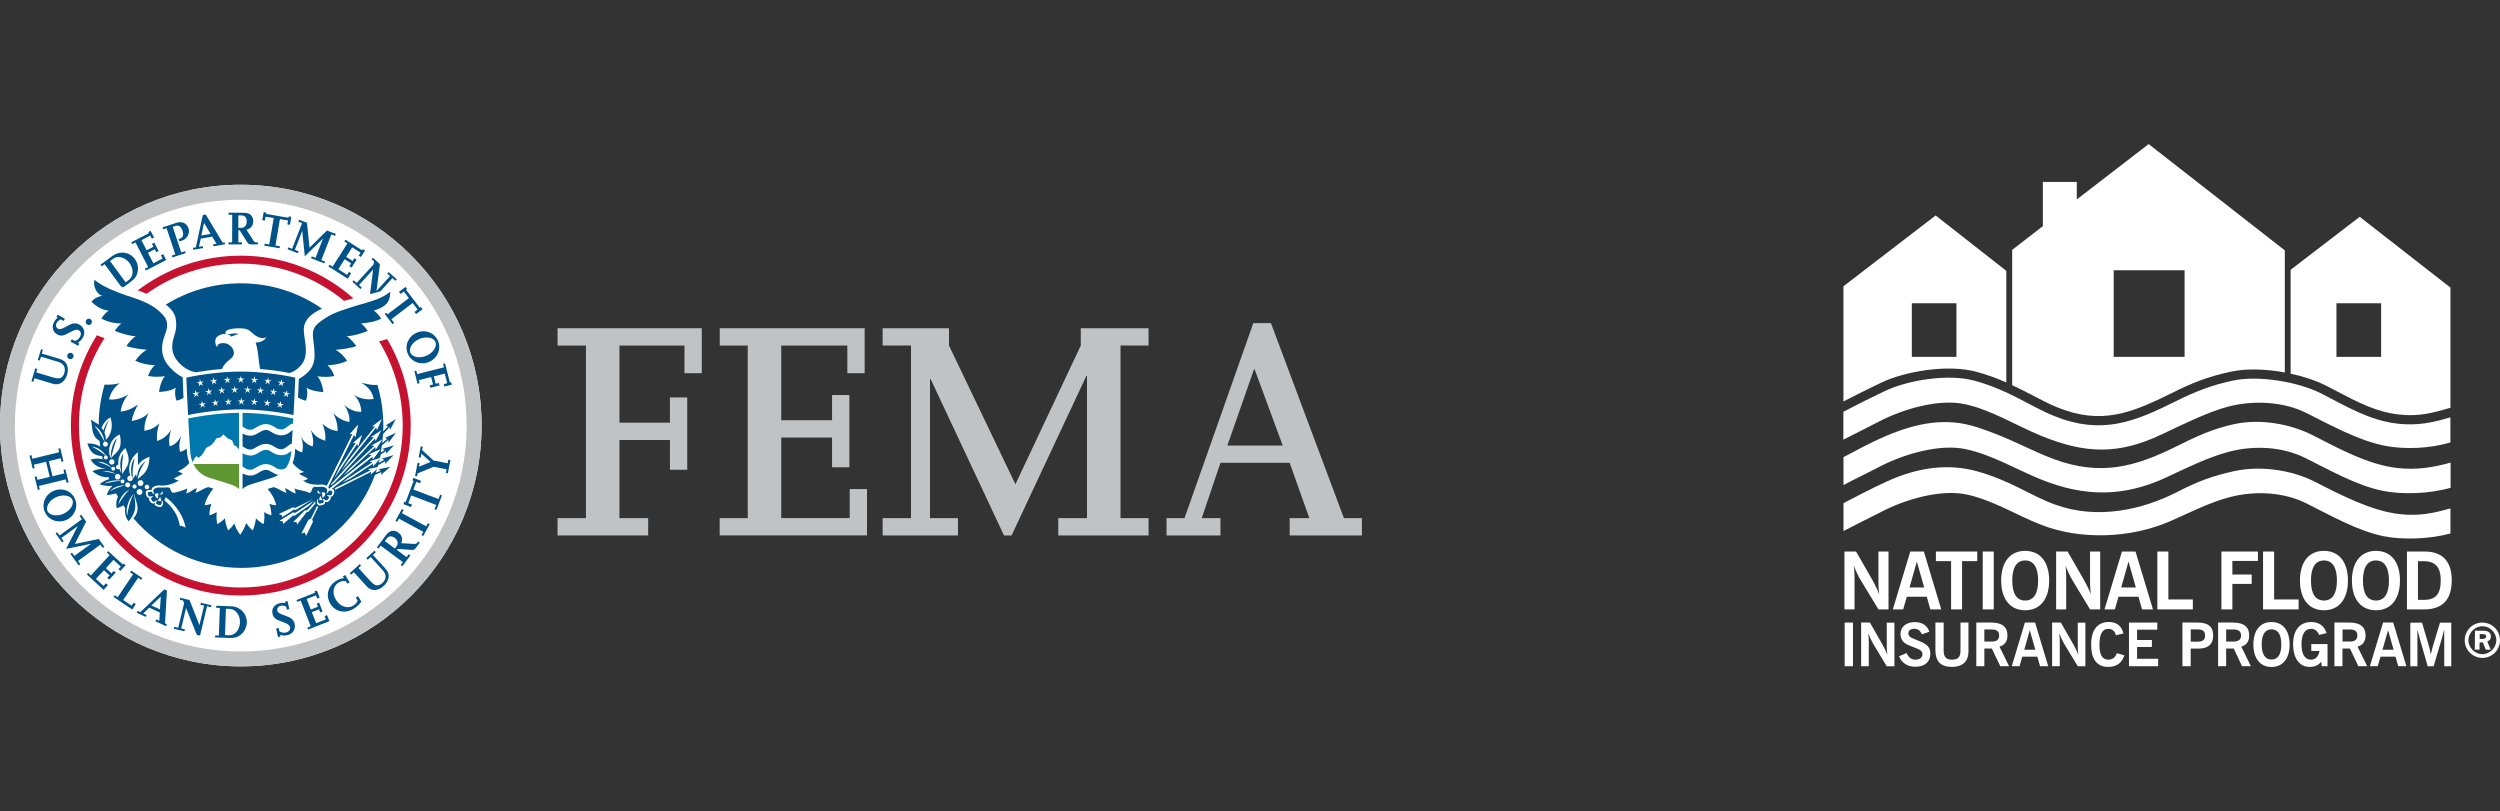<?xml version="1.0" encoding="UTF-8"?><svg id="uuid-be806a03-aa59-4b39-8944-8233531da227" xmlns="http://www.w3.org/2000/svg" viewBox="0 0 3699.202 1200"><rect x="0" y="0" width="3699.202" height="1200" fill="#333333" stroke="none"/><defs><style>.uuid-6c81fa9a-3cee-44c6-a5d5-63a71a1bd562{fill:#c41230;}.uuid-6c81fa9a-3cee-44c6-a5d5-63a71a1bd562,.uuid-f826631d-dcec-4815-a2d4-e7baa345c262,.uuid-a78bc5f2-12a4-4bb9-8dae-15cef4e9e450,.uuid-2cfab6a1-1b35-4b3e-967a-7e39b8b4bcb7,.uuid-91b7bc9d-1cec-4aa9-93b8-a962d3e3f2de,.uuid-2550063d-6a6a-458f-a15b-0ccbe2c1f11e{stroke-width:0px;}.uuid-f826631d-dcec-4815-a2d4-e7baa345c262{fill:#0078ae;}.uuid-a78bc5f2-12a4-4bb9-8dae-15cef4e9e450{fill:#005288;}.uuid-2cfab6a1-1b35-4b3e-967a-7e39b8b4bcb7{fill:#c0c2c4;}.uuid-91b7bc9d-1cec-4aa9-93b8-a962d3e3f2de{fill:#5e9732;}.uuid-2550063d-6a6a-458f-a15b-0ccbe2c1f11e{fill:#fff;}</style></defs><path class="uuid-2550063d-6a6a-458f-a15b-0ccbe2c1f11e" d="M2779.5,901.7h14.9v-85.6h-14.9v46c0,6.3.3,12.1,1.1,17.5-2.8-7.5-6.1-14.3-9.6-20.6l-24.6-42.9h-17.2v85.6h14.9v-47.3c0-6.4-.2-12.1-1-17.4,3.6,9.2,6.9,16.1,9.6,20.5l26.8,44.2Z"/><path class="uuid-2550063d-6a6a-458f-a15b-0ccbe2c1f11e" d="M2846.7,816.1h-20.1l-25.8,85.6h15.3l5.4-18.7h29.5l5.3,18.7h16.1l-25.7-85.6ZM2825.5,869.3l10.8-38.3,10.9,38.3h-21.7Z"/><polygon class="uuid-2550063d-6a6a-458f-a15b-0ccbe2c1f11e" points="2903.2 901.7 2903.2 830.3 2925.7 830.3 2925.7 816.1 2864.5 816.1 2864.5 830.3 2887 830.3 2887 901.7 2903.2 901.7"/><rect class="uuid-2550063d-6a6a-458f-a15b-0ccbe2c1f11e" x="2933.8" y="816.1" width="16.3" height="85.6"/><path class="uuid-2550063d-6a6a-458f-a15b-0ccbe2c1f11e" d="M2996.6,815.1c-22,0-35.5,16.1-35.5,43.9,0,27.9,13.6,44,35.5,44s35.5-16.2,35.5-44-13.5-43.9-35.5-43.9ZM2996.6,888.6c-12.5,0-19.1-10-19.1-29.6,0-19.5,6.6-29.7,19.1-29.7s19.2,10.2,19.2,29.7c0,19.6-6.7,29.6-19.2,29.6Z"/><path class="uuid-2550063d-6a6a-458f-a15b-0ccbe2c1f11e" d="M3107.6,816.1h-15v46c0,6.3.4,12.1,1.2,17.5-2.8-7.5-6.2-14.3-9.7-20.6l-24.7-42.9h-17v85.6h14.9v-47.3c0-6.4-.2-12.1-1.1-17.4,3.7,9.2,7,16.1,9.7,20.5l26.7,44.2h15v-85.6h0Z"/><path class="uuid-2550063d-6a6a-458f-a15b-0ccbe2c1f11e" d="M3114,901.7h15.3l5.4-18.7h29.6l5.2,18.7h16.2l-25.8-85.6h-20.1l-25.8,85.6ZM3160.4,869.3h-21.7l10.8-38.3,10.9,38.3Z"/><polygon class="uuid-2550063d-6a6a-458f-a15b-0ccbe2c1f11e" points="3192.2 816.1 3192.2 901.7 3244.7 901.7 3244.7 887 3208.5 887 3208.5 816.1 3192.2 816.1"/><polygon class="uuid-2550063d-6a6a-458f-a15b-0ccbe2c1f11e" points="3303.2 830 3341 830 3341 816.1 3287 816.1 3287 901.7 3303.2 901.7 3303.2 864 3331.8 864 3331.8 850.1 3303.2 850.1 3303.2 830"/><polygon class="uuid-2550063d-6a6a-458f-a15b-0ccbe2c1f11e" points="3348.6 816.1 3348.6 901.7 3401.2 901.7 3401.2 887 3365 887 3365 816.1 3348.6 816.1"/><path class="uuid-2550063d-6a6a-458f-a15b-0ccbe2c1f11e" d="M3403.2,859c0,27.9,13.6,44,35.5,44s35.5-16.2,35.5-44-13.6-43.9-35.5-43.9c-22,0-35.5,16.1-35.5,43.9ZM3457.9,859c0,19.6-6.8,29.6-19.2,29.6-12.6,0-19.2-10-19.2-29.6,0-19.5,6.6-29.7,19.2-29.7,12.5,0,19.2,10.2,19.2,29.7Z"/><path class="uuid-2550063d-6a6a-458f-a15b-0ccbe2c1f11e" d="M3480.1,859c0,27.9,13.7,44,35.6,44,21.8,0,35.5-16.2,35.5-44s-13.6-43.9-35.5-43.9c-22,0-35.6,16.1-35.6,43.9ZM3534.9,859c0,19.6-6.8,29.6-19.2,29.6-12.6,0-19.3-10-19.3-29.6,0-19.5,6.7-29.7,19.3-29.7,12.4,0,19.2,10.2,19.2,29.7Z"/><path class="uuid-2550063d-6a6a-458f-a15b-0ccbe2c1f11e" d="M3627.8,858.6c0-28-13.7-42.5-40.1-42.5h-26.2v85.6h25.6c27.1,0,40.7-14.5,40.7-43.1ZM3577.8,887.6v-57.2h8.5c17.3,0,25.2,8.8,25.2,28.2,0,20.4-7.3,29-25,29h-8.7Z"/><rect class="uuid-2550063d-6a6a-458f-a15b-0ccbe2c1f11e" x="2729.5" y="921.2" width="12.3" height="64.6"/><path class="uuid-2550063d-6a6a-458f-a15b-0ccbe2c1f11e" d="M2791.8,956c0,4.7.3,9.1.9,13-2.1-5.6-4.6-10.7-7.3-15.4l-18.5-32.4h-13v64.6h11.3v-35.7c0-4.7-.2-9.2-.8-13,2.8,6.9,5.2,12,7.3,15.5l20.1,33.3h11.3v-64.6h-11.3v34.7Z"/><path class="uuid-2550063d-6a6a-458f-a15b-0ccbe2c1f11e" d="M2840.3,948.7c-10.2-4.4-16.5-5.4-16.5-11.4,0-4.2,3.2-6.9,8.5-6.9,5.5,0,8.9,2.5,11.6,8.2l11-3.9c-3.4-9.4-10.8-14.2-21.8-14.2-12.8,0-21,7.4-21,17.6,0,6.1,2.7,11.1,7.5,14.2,4.3,2.7,9.6,4.4,15.4,6.7,6.7,2.5,9.6,4.7,9.6,9,0,4.9-3.9,8.1-10.5,8.1-5.8,0-9.8-3-13.1-9.8l-11,4.8c4.2,10.2,12.5,15.5,24.4,15.5,13.8,0,21.9-7.5,21.9-19.2 0-10-5.3-14.2-16-18.7Z"/><path class="uuid-2550063d-6a6a-458f-a15b-0ccbe2c1f11e" d="M2900.9,962.5c0,9.5-3.2,13.6-12.7,13.6-9,0-12.2-4.4-12.2-13.6v-41.3h-12.2v40.9c0,16.6,7.9,24.7,24.4,24.7,15.8,0,24.5-8.1,24.5-22.8v-42.8h-11.8v41.3Z"/><path class="uuid-2550063d-6a6a-458f-a15b-0ccbe2c1f11e" d="M2970.4,940.5c0-13.1-8-19.3-24.3-19.3h-21.8v64.6h11.9v-26.2h11.1l12.5,26.2h13l-14.2-29c7.5-2.1,11.8-7.8,11.8-16.3ZM2946.7,949.3h-10.5v-17.9h10.5c7.7,0,11.4,2.6,11.4,8.9s-3.6,9-11.4,9Z"/><path class="uuid-2550063d-6a6a-458f-a15b-0ccbe2c1f11e" d="M2996.2,921.2l-19.4,64.6h11.5l4-14.1h22.4l3.9,14.1h12.1l-19.4-64.6h-15.1ZM2995.3,961.4l8.1-28.9,8.3,28.9h-16.4Z"/><path class="uuid-2550063d-6a6a-458f-a15b-0ccbe2c1f11e" d="M3074.4,956c0,4.7.3,9.1.9,13-2.1-5.6-4.6-10.7-7.3-15.4l-18.6-32.4h-12.9v64.6h11.3v-35.7c0-4.7-.2-9.2-.8-13,2.7,6.9,5.2,12,7.3,15.5l20.2,33.3h11.2v-64.6h-11.3v34.7Z"/><path class="uuid-2550063d-6a6a-458f-a15b-0ccbe2c1f11e" d="M3119.8,976.1c-9.2,0-13.3-7.3-13.3-22.2,0-15.5,4.3-23.4,13.1-23.4,5.8,0,9.7,3.3,11.3,9.5l11.1-2.7c-2.4-10.9-10.1-17-21.7-17-16.5,0-26.1,11.9-26.1,33.5,0,21.8,8.7,33,25.4,33,12.2,0,20.6-6.1,23.8-17.2l-11.2-3.1c-1.7,6-6.5,9.6-12.4,9.6Z"/><polygon class="uuid-2550063d-6a6a-458f-a15b-0ccbe2c1f11e" points="3162.2 957.3 3184.1 957.3 3184.1 947 3162.2 947 3162.2 931.7 3192.1 931.7 3192.1 921.2 3150.2 921.2 3150.2 985.8 3193.4 985.8 3193.4 974.8 3162.2 974.8 3162.2 957.3"/><path class="uuid-2550063d-6a6a-458f-a15b-0ccbe2c1f11e" d="M3252.3,921.2h-23v64.6h12.2v-26.1h12c14,0,21.3-6.7,21.3-19.3.1-12.9-7.4-19.2-22.5-19.2ZM3250.7,949.5h-9.1v-18.2h9.1c8.2,0,12.1,2.1,12.1,9.1-0,6.9-3.9,9.1-12.1,9.1Z"/><path class="uuid-2550063d-6a6a-458f-a15b-0ccbe2c1f11e" d="M3328.1,940.5c0-13.1-8-19.3-24.2-19.3h-21.8v64.6h11.9v-26.2h11.2l12.3,26.2h13.1l-14.2-29c7.6-2.1,11.7-7.8,11.7-16.3ZM3304.6,949.3h-10.6v-17.9h10.6c7.6,0,11.4,2.6,11.4,8.9 0,6.3-3.8,9-11.4,9Z"/><path class="uuid-2550063d-6a6a-458f-a15b-0ccbe2c1f11e" d="M3361.1,920.4c-16.6,0-26.8,12.2-26.8,33.3,0,20.9,10.3,33.2,26.8,33.2s26.8-12.2,26.8-33.2c0-21.1-10.3-33.3-26.8-33.3ZM3361.1,975.9c-9.4,0-14.5-7.6-14.5-22.3,0-14.9,5.1-22.4,14.5-22.4s14.5,7.6,14.5,22.4-5.1,22.3-14.5,22.3Z"/><path class="uuid-2550063d-6a6a-458f-a15b-0ccbe2c1f11e" d="M3420,963.2h12.1c-1.1,8.1-6,12.9-12.8,12.9-8.6,0-13.8-7.8-13.8-22.6,0-15.2,5-23,14.1-23,5.6,0,9.5,3,12,9l11-2.7c-3.2-10.6-11.2-16.4-22.7-16.4-16.7,0-26.8,11.8-26.8,32.4,0,21.6,9.4,34,24.6,34,7.5,0,12.9-2.4,17-7.8l.7,6.8h8.6v-32.8h-24v10.2h-0Z"/><path class="uuid-2550063d-6a6a-458f-a15b-0ccbe2c1f11e" d="M3500.3,940.5c0-13.1-8-19.3-24.2-19.3h-21.9v64.6h11.9v-26.2h11.1l12.4,26.2h13.1l-14.3-29c7.7-2.1,11.9-7.8,11.9-16.3ZM3476.8,949.3h-10.6v-17.9h10.6c7.7,0,11.3,2.6,11.3,8.9s-3.6,9-11.3,9Z"/><path class="uuid-2550063d-6a6a-458f-a15b-0ccbe2c1f11e" d="M3526.2,921.2l-19.5,64.6h11.5l4.2-14.1h22.2l4,14.1h12.1l-19.5-64.6h-15ZM3525.3,961.4l8.3-28.9,8.2,28.9h-16.5Z"/><path class="uuid-2550063d-6a6a-458f-a15b-0ccbe2c1f11e" d="M3600.9,952.8c-1.4,4.8-2.9,10.1-4.2,15.9-.7-5.2-1.9-10.7-3.6-16.1l-9.3-31.3h-17.3v64.6h10.5v-54.2c1,4.3,2.3,9,3.8,14.3l11.4,39.9h8.8l11.8-39.9c1.5-5,2.8-9.7,3.9-14.3v54.2h10.4v-64.6h-16.7l-9.5,31.5Z"/><path class="uuid-2550063d-6a6a-458f-a15b-0ccbe2c1f11e" d="M3440.7,570.1l18.1,9.4c29.8,15.6,57.9,30.4,91.3,33.9,27.9,3.1,47.7-1.7,75.8-10.1v-177.7l-134.3-104.8-102.2,78.4v153.7c19.6,4.2,37.6,10.3,51.3,17.2ZM3457.2,448.7h66.1v79.3h-66.1v-79.3Z"/><path class="uuid-2550063d-6a6a-458f-a15b-0ccbe2c1f11e" d="M3006.4,584.4c13,6.9,25.3,13.3,38.1,18.5,64.8,26.2,109,8.6,169.2-21.4,28.3-14.1,51.5-23.8,86.6-31.4,24-5.3,53.2-4,80.5,1v-180.6l-201.5-157.3-106.3,81.9v-25.9h-50.2v65.4l-45.4,35.1v200.3c10.3,4.7,19.9,9.7,29,14.4ZM3127.6,399.9h104.9v128.1h-104.9v-128.1Z"/><path class="uuid-2550063d-6a6a-458f-a15b-0ccbe2c1f11e" d="M2925.1,550.3c16.3,4.4,30.5,9.9,43.6,15.6v-165.1l-104.6-82-136.4,104.8v170.4c17.8-9.2,35.9-18.2,55.2-27.5,36.1-17.2,99.2-28,142.2-16.2ZM2828.9,448.7h66v79.3h-66v-79.3Z"/><path class="uuid-2550063d-6a6a-458f-a15b-0ccbe2c1f11e" d="M3547.3,692.5c-42.7-4.7-87.1-29-124.8-48.3-34-17.3-78.6-25-116.8-16.6-32.3,7.1-55.6,18.1-84.7,32.6-61.8,30.8-112.7,44.7-182,19.1-36.8-13.7-63.9-30.9-113.7-47.2-46.4-15.1-90-6-135.4,13.3-21.7,9.2-41.6,20.3-62.1,31v41.3c19.1-10.1,29.5-14.7,55.3-28.1,34.2-17.6,87-33.3,125.5-25,39,8.3,73.9,29.5,110.3,44.4,65.7,26.8,124.5,26.6,187.4-3,28.3-13.3,61.3-29.5,91.9-37.6,37-9.7,79.1-7.6,113,9.3,34.9,17.3,76.1,40.9,114.7,48.6,28.5,5.8,69.5,4.4,100.2-4.5v-37.3c-26.9,7.5-50.1,11.1-78.8,8Z"/><path class="uuid-2550063d-6a6a-458f-a15b-0ccbe2c1f11e" d="M2910.1,731.7c38.9,8.3,74.1,30.9,110.8,45.1,56.3,21.8,130.4,20.7,191.3-6,28.7-12.6,56.8-27.3,87.5-35.3,36.9-9.6,79-7.6,113,9.3,34.8,17.4,76,40.9,114.6,48.7,28,5.5,68.1,4.3,98.6-4.2v-37.1c-25.7,7.4-46.5,11.6-74.5,8.6-42.8-4.6-88.9-29.1-126.9-48.3-33.9-17.3-80.4-23.8-118.5-15.4-32.4,7.1-54.6,15.4-83.5,30.4-52.2,26.9-119.1,42-181.9,19-36.9-13.4-65.6-35.5-116.2-49.4-38.5-10.5-83-7.5-132.9,15.5-22,10.1-42.6,20.8-63.7,31.9v41.3c20.2-10.7,30.3-15.3,56.9-28.9,34.099-17.8,86.899-33.5,125.399-25.2Z"/><path class="uuid-2550063d-6a6a-458f-a15b-0ccbe2c1f11e" d="M3625.9,617.5c-26.8,7.9-48.2,12.5-77.2,9.5-42.9-4.7-76.3-25.6-114.1-44.8-33.9-17.3-93.2-27.3-131.4-18.9-32.3,7.1-54.2,15.9-83.5,30.3-61.6,30.8-109.9,50.4-180.3,21.9-36.4-14.7-67.2-38.5-117.8-52.2-38.5-10.5-97.7-1.3-133,15.5-20.9,10-40.9,19.9-61,30.5v41.3c18.5-9.7,28.8-14.4,54.2-27.6,34.3-17.7,87.1-33.3,125.5-25,38.9,8.3,76.9,32.2,113.3,47,65.7,26.9,114.8,27.7,177.5-2,28.4-13.3,68-33.2,98.7-41.3,37-9.7,81.4-7.8,115.5,9.2,34.8,17.4,77,40.8,115.6,48.5,28.9,5.9,67.2,4.5,97.9-4.7v-37.2h.1Z"/><path class="uuid-2cfab6a1-1b35-4b3e-967a-7e39b8b4bcb7" d="M825,766.7h42v-255.4h-42v-25.6h213.4v66.5h-25.6v-40.9h-96.2v114.1h74.7v-37.3h25.6v107h-25.6v-44h-74.7v115.6h42.5v25.6h-134.1v-25.6h-0Z"/><path class="uuid-2cfab6a1-1b35-4b3e-967a-7e39b8b4bcb7" d="M1065,766.7h41.4v-255.4h-41.4v-25.6h214.4v66.5h-25.6v-40.9h-97.8v110.5h75.2v-37.3h25.6v106.9h-25.6v-44h-75.2v119.2h101.3v-42.9h25.6v68.5h-218v-25.5h.1Z"/><path class="uuid-2cfab6a1-1b35-4b3e-967a-7e39b8b4bcb7" d="M1306,766.7h42v-255.4h-42v-25.6h98.2v25.6l98.3,205.2,96.7-205.2v-25.6h100.3v25.6h-41.5v255.4h41.5v25.6h-133.6v-25.6h42.5v-210.3h-1l-110.6,235.9h-11.2l-108.5-231.3h-1v205.7h41.4v25.6h-111.5v-25.6Z"/><path class="uuid-2cfab6a1-1b35-4b3e-967a-7e39b8b4bcb7" d="M1898,659.2h-81.9l39.4-112.6h1l41.5,112.6ZM1726.1,792.3h79.8v-25.6h-27.7l27.7-81.9h102.4l29.1,81.9h-29.1v25.6h106.9v-25.6h-26.6l-108-288.6h-26.1l-101.8,288.6h-26.6v25.6h0Z"/><path class="uuid-2550063d-6a6a-458f-a15b-0ccbe2c1f11e" d="M356.3,273.4C159.5,273.4,0,432.9,0,629.7s159.5,356.3,356.3,356.3,356.3-159.5,356.3-356.3-159.5-356.3-356.3-356.3Z"/><path class="uuid-6c81fa9a-3cee-44c6-a5d5-63a71a1bd562" d="M572.8,501.7c-4,1.4-8,2.5-11.9,3.3,22.2,36.3,35,79,35,124.7,0,132.3-107.3,239.6-239.6,239.6s-239.5-107.3-239.5-239.6c0-47.7,13.9-92.1,37.9-129.4-3.8-1.1-7.5-2.6-11.3-4.3-24.4,38.7-38.5,84.6-38.5,133.8,0,138.9,112.6,251.4,251.4,251.4,138.9,0,251.4-112.6,251.4-251.4.1-46.9-12.7-90.6-34.9-128.1Z"/><path class="uuid-6c81fa9a-3cee-44c6-a5d5-63a71a1bd562" d="M217,434.7c39.2-28.1,87.3-44.6,139.3-44.6,58,0,111.2,20.6,152.7,55,4.7-1.3,9.2-2.5,13.9-3.7-44.4-39.3-102.7-63.1-166.6-63.1-57.3,0-110.1,19.2-152.4,51.4,2,.7,4,1.5,6.1,2.2,2.4,1,4.8,1.9,7,2.8Z"/><path class="uuid-2cfab6a1-1b35-4b3e-967a-7e39b8b4bcb7" d="M356.3,273.4C159.5,273.4,0,432.9,0,629.7s159.5,356.3,356.3,356.3,356.3-159.5,356.3-356.3-159.5-356.3-356.3-356.3ZM356.3,964c-184.6,0-334.3-149.7-334.3-334.3s149.7-334.2,334.3-334.2,334.2,149.7,334.2,334.2c0,184.6-149.6,334.3-334.2,334.3Z"/><path class="uuid-a78bc5f2-12a4-4bb9-8dae-15cef4e9e450" d="M270.3,558.2c-5.1-2.6-9.5-5.6-14.3-9.9-15.3-13.9-18.9-28.6-14.4-45.4,2.7-10,6.8-15.1,5.4-25.5-.8-6-5-10.8-9.3-14.9-10.2-9.8-22.3-15.9-40.3-21.9-11.1-3.7-43.2-13.7-57.4-26.5-3.2,9.4,3.7,22,11.8,23.7-7.2.7-13.4,4.5-16.3,8.6,5.5,6.3,16.4,12.9,25.4,13.1-4.2,2.8-9.2,8.7-10.9,12,7.8,4.1,20.2,7.6,29.7,7-4,3.2-7.5,7.3-9.8,11,6.5,2.9,19,7.2,31,8.1-4.4,2.2-10.7,9.7-13.9,14.3,6.7,3,21.3,4.8,30.3,5.7-6.5,3.4-13.2,10.2-17,16.3,6.5,3.1,18.9,6.6,28.9,6.3-5,4.7-8.2,10.5-10.1,16.1,7.6,1.6,15.6,1.6,24.9.4-5.6,7.1-7.9,16.6-8.7,23.3,7.6-.2,17.6-1.9,24.7-6.2-1.5,5.8-1.2,13.6,1.3,19.1,3-.7,6.4-1.9,10.2-3.9-.4-10.7-.9-21.7-1.2-30.8Z"/><path class="uuid-a78bc5f2-12a4-4bb9-8dae-15cef4e9e450" d="M577.4,431.4c-14.2,12.9-36.9,16.3-60.7,24.2-17.9,5.9-29.1,9.4-45.2,22.2-4.6,3.7-9,9-8.5,18.2.5,10.3,2.2,14.7,2.5,29,.2,10.2-3.3,18.4-7.6,23.3-4.5,5.1-10.4,9.6-15.7,12.4-.3,8.7-.7,17.5-1.2,27.7,3.7,2,8.5,3.9,11.5,4.6,2.5-5.5,2.8-13.3,1.3-19.1,7.1,4.2,17.1,5.9,24.7,6.2-.8-6.7-3.1-16.2-8.7-23.3,9.3,1.2,17.3,1.2,24.9-.4-1.9-5.6-5.2-11.4-10.1-16.1,10.1.3,22.4-3.2,29-6.3-3.7-6.1-10.5-12.9-17-16.3,9-.9,24-2.7,30.7-5.7-3.3-4.6-10-12.2-14.3-14.4,12-.9,24.5-5.2,31-8.1-2.3-3.7-5.8-7.8-9.7-11,11.2-.8,22-2.8,29.7-7-1.7-3.3-6.8-9.2-10.9-12,23.8-6.8,24.2-18.8,24.3-28.1Z"/><path class="uuid-a78bc5f2-12a4-4bb9-8dae-15cef4e9e450" d="M476.4,456.7c-34.1-23.7-75.4-37.5-120.1-37.5-40.7,0-78.7,11.5-110.9,31.5,8.3,6.5,13.3,13.3,14.5,20.5,1.1,6.2,1.8,13.8-1.8,24.8-3.8,11.7-5.9,23.6,2.7,35.8,8.6,12.1,19.7,17.3,28.9,19.1h0c12.1-2.1,25.5-3.9,38.8-4.9h0c1.7-5.6,6.9-10.5,12-14.5,7.5-5.8,5.8-10.9,4.1-14.9-1.4-3.1-4.1-5.6-7.9-7.6-3.4-1.7-15.7-3-15.4,4.9-2-2.8-3.6-6.7-2.4-11.7,1.7-6.9,12.9-8.6,15.7-8.4-2.2-1.8-.8-4.8,4.1-6.2,6-1.7,11.7-1.9,17.1-1.8,11.3.3,13.1,3,18.8,8.1,6.9,6.1,16,8.3,19.6,4.6-2.6,5.9-10.8,9-16,8.1,2.6,8.1,3.5,15.2,4.4,23.7.4,3.9,1.2,10.4,2.3,15.7,15.1,1.2,30.3,3.3,43.5,5.9h0c5.5-1.6,11.2-4.8,16.3-10.7,4.8-5.6,9.3-12.7,7.5-30.5-.5-5-3-17.9-2.7-23.9.7-13.8,10.9-22.8,26.9-30.1Z"/><path class="uuid-a78bc5f2-12a4-4bb9-8dae-15cef4e9e450" d="M336.4,494.3c2.1,1.6,3.3,1.8,4,1.6.1.4.7.9.9,1,.4.4.7.8.8,1.2.9-.4,3.5-1.4,5.7-2.2,2.3-.8,5.5-1.8,5.5-1.8-9.8-2-11.4,1-16.9.2Z"/><path class="uuid-f826631d-dcec-4815-a2d4-e7baa345c262" d="M350.4,660.8l-4.2-2.1-2.7-7.1-6.2-2.7-6.9-6.2-4.1,4.5-6.1,1.4-3.3,5.2-5,5.2-6.7,3.6-4.6,7.9-2.6,3.5-4.5,3.5-2.5-2.6-2.7,2.6-3.4,6.2c-1.8-4.6-2.9-8.2-3.4-15.7-1-13.8-2-31.1-3-48.8,22.7-4.9,51.6-8.1,75.1-8.4v53.6c-1-.5-2.1-1-3.2-3.6Z"/><path class="uuid-91b7bc9d-1cec-4aa9-93b8-a962d3e3f2de" d="M353.7,686.6h-67.5c1,2.1,2.1,4,3.4,5.9,4.9,6.8,11.8,11.9,20.6,14.6,11.9,3.7,19.5,6.1,25.1,7.8l6.6,2.1c5.4,1.7,9.2,4.1,11.8,6.8v-37.2h0Z"/><path class="uuid-a78bc5f2-12a4-4bb9-8dae-15cef4e9e450" d="M425,660.5c1.8-1.5,4-3.2,6.8-4.2.4-6.3.8-13,1.2-20-.7.5-1.5,1.1-2.5,1.9-3.2,2.6-7.2,5.9-14.3,5.9-6.6,0-11-2.6-14.4-4.8-2.8-1.7-5.1-3.1-8.4-3.1-3.7,0-6.8,1.9-10.1,3.9-3.6,2.1-7.6,4.6-12.6,4.6-5.1,0-8.8-1.5-11.8-3.2v19c.7.4,1.4.8,2,1.2,3,1.9,5.6,3.5,9.8,3.5,2.6,0,5.1-1.5,8.1-3.3,4-2.4,8.6-5.1,14.6-5.1,5.8,0,9.6,2.3,13,4.4,3,1.9,5.6,3.5,9.8,3.5,4-.2,6.1-2,8.8-4.2Z"/><path class="uuid-a78bc5f2-12a4-4bb9-8dae-15cef4e9e450" d="M370.7,703.7c-5.1,0-8.8-1.6-11.8-3.2v23.2c2.7-2.7,6.4-5.1,11.8-6.8l6.6-2.1c5.5-1.8,13.1-4.1,25.1-7.8,3.5-1.1,6.7-2.5,9.6-4.3-4.3-.8-7.5-2.8-10.2-4.4-2.8-1.7-5.1-3.1-8.4-3.1-3.7,0-6.8,1.9-10.1,3.9-3.6,2.2-7.6,4.6-12.6,4.6Z"/><path class="uuid-f826631d-dcec-4815-a2d4-e7baa345c262" d="M425,631.4c2.2-1.8,4.8-3.9,8.6-4.8.1-2.4.3-4.9.4-7.3-22.7-4.9-51.6-8.1-75.1-8.4v20.3c.7.4,1.4.8,2,1.2,3,1.9,5.6,3.5,9.8,3.5,2.6,0,5.1-1.5,8.1-3.3,4-2.4,8.6-5.1,14.6-5.1,5.8,0,9.6,2.4,13,4.4,3,1.9,5.6,3.5,9.8,3.5,4-.1,6.1-1.8,8.8-4Z"/><path class="uuid-f826631d-dcec-4815-a2d4-e7baa345c262" d="M358.9,670.6v19.8c.7.4,1.4.8,2,1.2,3,1.9,5.6,3.5,9.8,3.5,2.6,0,5.1-1.5,8.1-3.3,4-2.4,8.6-5.1,14.6-5.1,5.8,0,9.6,2.4,13,4.4,3,1.9,5.6,3.5,9.8,3.5,3.2,0,5.3-1.1,7.3-2.7,4.3-6.4,6.9-14.4,7.5-23.6,0-.4.1-.8.1-1.2-.2.1-.4.3-.6.5-3.2,2.6-7.2,5.9-14.3,5.9-6.6,0-11-2.6-14.4-4.8-2.8-1.8-5.1-3.1-8.4-3.1-3.7,0-6.8,1.9-10.1,3.9-3.6,2.1-7.6,4.6-12.6,4.6-5.1-.3-8.8-1.9-11.8-3.5Z"/><path class="uuid-a78bc5f2-12a4-4bb9-8dae-15cef4e9e450" d="M278.3,614.1c-1.1-19.7-2-39.6-2.6-55.3,23.9-5.4,55.7-9,80.6-9s56.7,3.6,80.6,9c-.6,15.7-1.5,35.5-2.6,55.3-22.6-4.8-52.4-8.3-78-8.3s-55.5,3.6-78,8.3Z"/><polygon class="uuid-2550063d-6a6a-458f-a15b-0ccbe2c1f11e" points="294 571.9 294.9 567.7 290.9 565.9 295.2 565.4 295.7 561.1 297.4 565.1 301.6 564.2 298.4 567.1 300.6 570.9 296.9 568.7 294 571.9"/><polygon class="uuid-2550063d-6a6a-458f-a15b-0ccbe2c1f11e" points="320.3 568.4 316.6 566.1 313.6 569.2 314.7 565 310.8 563 315.1 562.7 315.8 558.4 317.4 562.5 321.6 561.8 318.3 564.5 320.3 568.4"/><polygon class="uuid-2550063d-6a6a-458f-a15b-0ccbe2c1f11e" points="340 566.9 336.5 564.4 333.3 567.3 334.6 563.1 330.9 561 335.2 561 336 556.7 337.4 560.8 341.7 560.3 338.2 562.9 340 566.9"/><polygon class="uuid-2550063d-6a6a-458f-a15b-0ccbe2c1f11e" points="359.7 566.5 356.4 563.7 353 566.5 354.6 562.4 350.9 560 355.2 560.2 356.4 556.1 357.5 560.2 361.8 560 358.2 562.4 359.7 566.5"/><polygon class="uuid-2550063d-6a6a-458f-a15b-0ccbe2c1f11e" points="415.8 568.7 412.1 570.9 414.3 567.1 411.1 564.2 415.3 565.1 417 561.1 417.5 565.4 421.8 565.9 417.8 567.7 418.7 571.9 415.8 568.7"/><polygon class="uuid-2550063d-6a6a-458f-a15b-0ccbe2c1f11e" points="394.4 564.6 391.1 561.8 395.3 562.5 396.9 558.4 397.5 562.7 401.8 563 398 565 399.1 569.2 396 566.1 392.4 568.4 394.4 564.6"/><polygon class="uuid-2550063d-6a6a-458f-a15b-0ccbe2c1f11e" points="374.5 562.9 371.1 560.4 375.3 560.8 376.7 556.7 377.6 561 381.9 561 378.1 563.2 379.4 567.3 376.2 564.4 372.7 566.9 374.5 562.9"/><polygon class="uuid-2550063d-6a6a-458f-a15b-0ccbe2c1f11e" points="296.9 603.8 297.8 599.6 293.8 597.8 298.1 597.3 298.6 593 300.3 597 304.6 596.2 301.3 599 303.5 602.8 299.8 600.6 296.9 603.8"/><polygon class="uuid-2550063d-6a6a-458f-a15b-0ccbe2c1f11e" points="322.4 600.6 318.8 598.2 315.8 601.3 316.9 597.1 313 595.1 317.4 594.9 318 590.6 319.6 594.6 323.8 594 320.5 596.7 322.4 600.6"/><polygon class="uuid-2550063d-6a6a-458f-a15b-0ccbe2c1f11e" points="341.4 599.2 337.9 596.7 334.7 599.6 336 595.4 332.3 593.3 336.6 593.3 337.5 589 338.8 593.1 343.1 592.7 339.6 595.2 341.4 599.2"/><polygon class="uuid-2550063d-6a6a-458f-a15b-0ccbe2c1f11e" points="360.4 598.9 357 596.1 353.7 598.9 355.2 594.8 351.6 592.4 355.9 592.6 357 588.4 358.1 592.6 362.4 592.4 358.8 594.8 360.4 598.9"/><polygon class="uuid-2550063d-6a6a-458f-a15b-0ccbe2c1f11e" points="414.3 600.8 410.6 603 412.7 599.3 409.5 596.4 413.7 597.2 415.4 593.3 415.9 597.6 420.2 598 416.3 599.8 417.2 604.1 414.3 600.8"/><polygon class="uuid-2550063d-6a6a-458f-a15b-0ccbe2c1f11e" points="393.6 596.9 390.2 594.1 394.5 594.8 396 590.7 396.7 595 401 595.3 397.2 597.2 398.3 601.5 395.2 598.4 391.6 600.7 393.6 596.9"/><polygon class="uuid-2550063d-6a6a-458f-a15b-0ccbe2c1f11e" points="374.4 595.3 371 592.7 375.2 593.2 376.6 589.1 377.5 593.3 381.8 593.4 378 595.5 379.3 599.7 376.1 596.7 372.6 599.3 374.4 595.3"/><polygon class="uuid-2550063d-6a6a-458f-a15b-0ccbe2c1f11e" points="306.3 585 307.3 580.7 303.4 578.8 307.7 578.5 308.3 574.2 309.9 578.2 314.1 577.5 310.9 580.3 312.9 584.1 309.2 581.8 306.3 585"/><polygon class="uuid-2550063d-6a6a-458f-a15b-0ccbe2c1f11e" points="287.4 588 288.3 583.7 284.3 581.9 288.6 581.5 289 577.1 290.8 581.1 295 580.2 291.8 583.1 294 586.9 290.3 584.7 287.4 588"/><polygon class="uuid-2550063d-6a6a-458f-a15b-0ccbe2c1f11e" points="331.8 582.3 328.2 579.9 325.1 582.9 326.3 578.7 322.5 576.6 326.8 576.5 327.6 572.2 329.1 576.3 333.3 575.7 329.9 578.4 331.8 582.3"/><polygon class="uuid-2550063d-6a6a-458f-a15b-0ccbe2c1f11e" points="350.7 581.4 347.3 578.8 344 581.6 345.4 577.5 341.7 575.3 346 575.3 347 571.1 348.2 575.3 352.5 574.9 349 577.4 350.7 581.4"/><polygon class="uuid-2550063d-6a6a-458f-a15b-0ccbe2c1f11e" points="369.6 581.7 366.3 578.8 362.9 581.4 364.6 577.4 361 574.9 365.3 575.3 366.6 571.1 367.6 575.4 371.9 575.3 368.2 577.5 369.6 581.7"/><polygon class="uuid-2550063d-6a6a-458f-a15b-0ccbe2c1f11e" points="423.3 584.9 419.5 587 421.8 583.2 418.6 580.3 422.8 581.2 424.7 577.3 425 581.6 429.3 582.2 425.3 583.9 426.1 588.2 423.3 584.9"/><polygon class="uuid-2550063d-6a6a-458f-a15b-0ccbe2c1f11e" points="402.7 580.4 399.4 577.6 403.7 578.4 405.3 574.3 405.9 578.7 410.2 579 406.3 580.9 407.3 585.1 404.3 582 400.6 584.3 402.7 580.4"/><polygon class="uuid-2550063d-6a6a-458f-a15b-0ccbe2c1f11e" points="383.6 578.5 380.2 575.8 384.5 576.4 386 572.3 386.7 576.6 391 576.7 387.2 578.8 388.4 583 385.3 579.9 381.8 582.4 383.6 578.5"/><path class="uuid-a78bc5f2-12a4-4bb9-8dae-15cef4e9e450" d="M620.4,501.6c9.8-4.3,21.1-2.3,23.9,4.2,2.9,6.6-3.3,16.2-13.1,20.5-9.9,4.3-21.1,2.4-24-4.2s3.3-16.2,13.2-20.5ZM635.2,535.4c12.4-5.4,18-19.3,12.8-31.3-5.3-12-19.2-17.2-31.6-11.7-12.4,5.4-18.2,19.3-12.9,31.2,5.2,12,19.3,17.3,31.7,11.8Z"/><path class="uuid-a78bc5f2-12a4-4bb9-8dae-15cef4e9e450" d="M617.8,567.8l-4.7-18.7,2.9-.7,1.3,5.2,39.6-10.1-1.3-5.2,2.9-.7,7.2,28.4,1.9-.5.9,3.7-10.9,2.8-.9-3.6,5-1.3-3.6-14.3-16.2,4.1,2.8,11,4.7-1.2,1,3.7-13.5,3.4-1-3.7,4.8-1.2-2.8-11-18.2,4.6,1.2,4.6-3.1.7Z"/><path class="uuid-a78bc5f2-12a4-4bb9-8dae-15cef4e9e450" d="M63.5,517.5l-1.7,5.7,25.6,7.6c7.7,2.3,11.7,6.4,12.7,13,.5,3.4.2,7-.8,10.5-3.3,11-11.5,16.4-20.9,13.6l-27.5-8.2-1.5,5.2-2.9-.8,5.7-19.1,2.9.9-1.5,5.1,25.4,7.6c6.9,2,10.4,1.8,13.2-1.2,1.3-1.4,2.4-3.2,3-5.3,2.4-8.2-1-14.4-9.3-16.8l-25.3-7.5-1.7,5.7-2.9-.9,4.7-15.8,2.8.7Z"/><path class="uuid-a78bc5f2-12a4-4bb9-8dae-15cef4e9e450" d="M108.5,528.6c-1,2.4-3.8,3.6-6.2,2.5-2.4-1-3.6-3.8-2.5-6.2,1-2.4,3.8-3.6,6.2-2.5,2.4,1,3.5,3.8,2.5,6.2Z"/><path class="uuid-a78bc5f2-12a4-4bb9-8dae-15cef4e9e450" d="M117.4,508.3l-1.9,3.4-11.1-6.3,1.9-3.4,4.6,2.6c3.8-1.5,5.8-3.2,7.5-6.2,2.2-3.8,1.4-7.9-1.8-9.7-2.8-1.6-5.8-.9-12.7,2.8-7.2,3.9-8.3,4.3-11,4.9-2.7.5-5.6,0-8.3-1.6-6.8-3.8-8.5-11.4-4.3-18.9,1.4-2.4,2.8-4.1,5.1-5.9l-1.9-1,1.9-3.3,10.6,5.9-1.9,3.3-4.3-2.4c-3.1,1.7-4.7,3-6,5.3-1.8,3.2-.9,7,2,8.6,2.5,1.4,4.8.8,11.9-3,3.5-1.8,5.6-3,6.5-3.4,1.8-.9,3.9-1.4,6.1-1.5,2.6-.1,4.9.5,7.3,1.9,7.1,4,9.1,11.9,5,19.1-2,3.6-4.2,5.8-7.5,7.7l2.3,1.1Z"/><path class="uuid-a78bc5f2-12a4-4bb9-8dae-15cef4e9e450" d="M136,476.2c0,2.6-2.1,4.7-4.6,4.7-2.6,0-4.6-2.1-4.6-4.7s2.1-4.6,4.6-4.6c2.5-.1,4.6,2,4.6,4.6Z"/><path class="uuid-a78bc5f2-12a4-4bb9-8dae-15cef4e9e450" d="M245.8,384.8l-30,15.5-1.4-2.7,4.8-2.5-18.7-36.4-4.8,2.5-1.4-2.7,26-13.4-.9-1.8,3.4-1.8,5.2,10-3.3,1.7-2.3-4.6-13.1,6.8,7.7,14.9,10.1-5.2-2.2-4.3,3.4-1.8,6.4,12.4-3.4,1.8-2.3-4.4-10.1,5.2,8,15.6,13.7-7.1-2.4-4.7,3.4-1.7,4.2,8.7Z"/><path class="uuid-a78bc5f2-12a4-4bb9-8dae-15cef4e9e450" d="M274.7,374.4l-19.5,6.5-.9-2.8,5.1-1.7-12.9-38.8-5.1,1.7-.9-2.8,20.4-6.8c8.3-2.8,15.5.5,18.1,8.2,2.4,7.3-2,15.6-9.9,18.2-1.1.4-1.9.6-3.8.8l-1.1-3.3c.9-.1,1.3-.2,1.9-.4,4.6-1.5,6-5.7,4-11.7-2.1-6.3-5.7-8.8-10.5-7.2l-4,1.3,12.6,37.9,5.7-1.9.8,2.8Z"/><path class="uuid-a78bc5f2-12a4-4bb9-8dae-15cef4e9e450" d="M297.9,348.5l4-18.7,9.7,16.3-13.7,2.4ZM332.4,358.6l-2.9.5-25.1-41.7-4.3.7-10.3,47.9-4.3.7.5,2.9,14.5-2.5-.5-2.9-5.6,1,2.6-12.1,17-3,6.3,10.6-4.9.8.5,2.9,17.1-3-.6-2.8Z"/><path class="uuid-a78bc5f2-12a4-4bb9-8dae-15cef4e9e450" d="M352.7,318.7h4.5c5,0,8,3.3,7.9,9,0,5.6-3.4,9.5-8.3,9.5h-4.2l.1-18.5ZM381.5,358.6h-2.9c-1.4,0-2.3-.6-3.9-3.1l-10-15.5c6.7-2,9.9-6.1,10-12.5,0-3.8-1.1-6.8-3.4-9.2-2.5-2.6-6-3.5-12.1-3.5l-21-.1v3h5.4l-.1,40.9h-5.4v3h19.9v-3h-5.3v-17.9h1.9l10.6,16.7c2.4,3.8,3.1,4.2,7.3,4.2h9v-3Z"/><path class="uuid-a78bc5f2-12a4-4bb9-8dae-15cef4e9e450" d="M413.6,367.3l-22.5-3.8.5-2.9,6.8,1.1,6.6-39.1-12.1-2-1,5.8-3.8-.6,2-11.9,3.9.7-.3,2,33.2,5.6.3-2,3.8.6-2,11.9-3.8-.7,1-5.8-12-2-6.6,39.1,6.7,1.1-.7,2.9Z"/><path class="uuid-a78bc5f2-12a4-4bb9-8dae-15cef4e9e450" d="M479.9,389.7l-19.7-7.6,1.1-2.8,5.6,2.2,11.1-28.6-27,26.4-3.8-37.6-10.9,28,5.6,2.2-1.1,2.8-15.3-5.9,1.1-2.8,5.6,2.2,14.8-38.1-5.6-2.2,1.1-2.8,11.7,4.5,3.8,36.9,25.8-25.4,13.1,5.1-1.1,2.8-5.5-2.2-14.8,38.1,5.6,2.2-1.2,2.6Z"/><path class="uuid-a78bc5f2-12a4-4bb9-8dae-15cef4e9e450" d="M514.5,412.4l-28.5-18.2,1.6-2.5,4.5,2.9,22-34.5-4.6-2.9,1.6-2.5,24.7,15.7,1.1-1.7,3.2,2.1-6.1,9.5-3.2-2,2.8-4.3-12.4-8-9,14.1,9.6,6.1,2.6-4.1,3.3,2-7.5,11.8-3.3-2,2.7-4.2-9.6-6.1-9.4,14.8,13,8.3,2.8-4.4,3.2,2.1-5.1,8Z"/><path class="uuid-a78bc5f2-12a4-4bb9-8dae-15cef4e9e450" d="M199.6,383.3c-7.8-10.6-22.2-12.6-33-4.7l-17.9,13.1,1.8,2.4,4.3-3.2,24.2,32.9c1.2.4,2.3.9,3.4,1.3l11.8-8.7c5.6-4.1,8.5-8.6,9.6-14.7,1.1-6.6-.4-13.1-4.2-18.4ZM190.5,414.3l-4.6,3.4-23.1-31.4,4.9-3.6c6.7-4.9,17.7-1.9,23.9,6.5,6.5,9,6.1,19.8-1.1,25.1Z"/><path class="uuid-a78bc5f2-12a4-4bb9-8dae-15cef4e9e450" d="M575,402.6l-2,2.2,4.1,3.8-20,22,5.1-39.7-10.4-9.5-2,2.2,3.8,3.4-.8,4.2-25.1,27.5-4.3-4-2,2.2,11.9,10.8,2-2.2-4.1-3.8,20.9-22.9-4.5,36.4c4.3-1.1,9-2.4,14-3.8.4-.1.8-.2,1.2-.3l17.9-19.6,4.4,4,2-2.2-12.1-10.7Z"/><path class="uuid-a78bc5f2-12a4-4bb9-8dae-15cef4e9e450" d="M622.8,454.3l-1.6,1.2-20.4-26.7,1.6-1.2-2.4-3.1-9.6,7.3,2.4,3.1,4.7-3.6,7.5,9.8-31.6,24-1.6-2.1c-.9.5-1.8,1-2.7,1.3l11.7,15.3,2.4-1.8-4.1-5.4,31.5-24.1,7.4,9.7-4.7,3.6,2.4,3.1,9.6-7.3-2.5-3.1Z"/><path class="uuid-a78bc5f2-12a4-4bb9-8dae-15cef4e9e450" d="M415.2,941.8l-3.8.8-2.8-12.5,3.8-.8,1.1,5.1c3.7,1.8,6.2,2.2,9.6,1.5,4.3-.9,6.9-4.2,6.1-7.8-.7-3.1-3.2-4.9-10.6-7.7-7.7-2.8-8.7-3.3-11-5-2.2-1.6-3.7-4.2-4.4-7.2-1.7-7.6,2.8-13.9,11.3-15.8,2.7-.6,4.9-.6,7.8-.1l-.5-2.1,3.7-.8,2.6,11.9-3.7.8-1.1-4.8c-3.3-1.2-5.3-1.5-7.9-1-3.6.8-5.8,4-5.1,7.2.6,2.8,2.6,4.2,10.2,6.9,3.6,1.4,5.9,2.2,6.8,2.6,1.8.8,3.6,2,5.2,3.6,1.8,1.9,2.9,4,3.5,6.7,1.7,7.9-2.8,14.7-10.9,16.5-4,.9-7.1.7-10.7-.5l.8,2.5Z"/><path class="uuid-a78bc5f2-12a4-4bb9-8dae-15cef4e9e450" d="M487.4,919.1l-31.5,12.4-1.1-2.8,5-2-14.9-38.1-5,2-1.1-2.8,27.2-10.7-.7-1.9,3.6-1.4,4.1,10.5-3.5,1.4-1.9-4.8-13.8,5.4,6.1,15.6,10.6-4.2-1.8-4.5,3.5-1.5,5.1,13-3.5,1.5-1.8-4.6-10.6,4.2,6.4,16.3,14.4-5.6-1.9-4.9,3.6-1.4,3.5,8.9Z"/><path class="uuid-a78bc5f2-12a4-4bb9-8dae-15cef4e9e450" d="M534.7,890.3c-4,5-6.8,7.6-11.4,10.4-12.8,7.8-27.2,4.7-34.5-7.4-7.3-12-3.6-26.4,8.7-33.8,3.9-2.4,7-3.5,11.4-4.1l-1.5-2.6,3.3-2,6.6,10.9-3.3,2-2.4-3.9c-4.9-.3-7.3.2-10.5,2.1-8.4,5.1-10,15.7-3.9,25.8,6,9.8,17.1,13.6,25.5,8.5,3-1.8,4.8-3.8,6.6-7.3l-2.8-4.6,3.4-2.1,4.8,8.1Z"/><path class="uuid-a78bc5f2-12a4-4bb9-8dae-15cef4e9e450" d="M556.1,817l-4.4,4,18,19.7c5.4,5.9,6.8,11.5,4.2,17.7-1.4,3.2-3.4,6.1-6.1,8.6-8.5,7.8-18.3,8.1-24.9.9l-19.3-21.2-4,3.6-2-2.2,14.7-13.4,2,2.2-3.9,3.6,17.9,19.6c4.8,5.3,8,6.8,12,5.8,1.8-.5,3.7-1.5,5.3-3,6.3-5.7,6.6-12.8.7-19.2l-17.8-19.5-4.4,4-2.1-2.3,12.2-11.1,1.9,2.2Z"/><path class="uuid-a78bc5f2-12a4-4bb9-8dae-15cef4e9e450" d="M635.8,775.6l-9.5,17.5-2.6-1.4,2.6-4.8-36-19.5-2.6,4.7-2.6-1.4,9.5-17.5,2.6,1.4-2.5,4.7,36,19.5,2.5-4.7,2.6,1.5Z"/><path class="uuid-a78bc5f2-12a4-4bb9-8dae-15cef4e9e450" d="M653.9,733.1l-8.1,21.4-2.8-1,2.4-6.4-37-14.1-4.3,11.5,5.5,2.1-1.4,3.7-11.3-4.3,1.4-3.7,1.9.7,11.9-31.5-1.9-.7,1.4-3.7,11.3,4.3-1.4,3.7-5.5-2.1-4.3,11.4,37.1,14,2.4-6.4,2.7,1.1Z"/><path class="uuid-a78bc5f2-12a4-4bb9-8dae-15cef4e9e450" d="M666.5,680.8l-3.8,19.5-2.9-.6,1-5.2-19.2-3.8-23.6,9.7-.9,4.4-2.9-.6,3.8-19.5,2.9.6-1,5.2,17.2-6.9-13.5-12.3-1.2,5.9-2.9-.6,3.2-16.2,2.9.6-1,5,16.8,15.4,21,4.1,1-5.3,3.1.6Z"/><path class="uuid-a78bc5f2-12a4-4bb9-8dae-15cef4e9e450" d="M618.7,801.2l-1.7,2.3c-.8,1.1-1.9,1.4-4.8,1.3l-18.4-1.1c2.3-6.6,1-11.7-4.2-15.5-3-2.2-6.2-3.2-9.4-2.7-3.6.5-6.4,2.7-10,7.6l-12.5,16.8,2.4,1.8,3.2-4.3,32.8,24.4-3.2,4.3,2.4,1.8,11.9-16-2.4-1.8-3.2,4.3-14.4-10.7,1.1-1.5,19.7,1.4c4.5.3,5.2,0,7.7-3.4l5.4-7.2-2.4-1.8ZM569.5,800.6l2.7-3.6c3-4.1,7.4-4.4,11.9-1.1,4.5,3.3,5.6,8.3,2.7,12.3l-2.5,3.4-14.8-11Z"/><path class="uuid-a78bc5f2-12a4-4bb9-8dae-15cef4e9e450" d="M56,724.8l-4.7-19.3,2.9-.7,1.3,5.2,18.1-4.4-5.5-22.4-18.1,4.4,1.3,5.2-2.9.7-4.7-19.3,2.9-.7,1.3,5.3,39.7-9.7-1.3-5.2,2.9-.7,4.7,19.3-2.9.7-1.3-5.2-17.5,4.3,5.5,22.4,17.5-4.3-1.3-5.2,2.9-.7,4.7,19.3-2.9.7-1.3-5.2-39.7,9.7,1.3,5.3-2.9.5Z"/><path class="uuid-a78bc5f2-12a4-4bb9-8dae-15cef4e9e450" d="M83.1,735.6c9.8-4.4,21-2.6,24,3.8,3,6.5-3.1,16.2-12.8,20.7-9.8,4.5-21.1,2.6-24.1-3.9-2.9-6.5,3.1-16.1,12.9-20.6ZM98.4,769.2c12.3-5.6,17.8-19.6,12.3-31.4-5.4-11.9-19.5-16.9-31.8-11.3-12.3,5.6-17.9,19.5-12.4,31.4,5.4,11.9,19.6,16.9,31.9,11.3Z"/><path class="uuid-a78bc5f2-12a4-4bb9-8dae-15cef4e9e450" d="M116.5,836.6l-12.4-17.1,2.4-1.7,3.5,4.8,24.8-18-37,7.5,17.2-33.7-24.3,17.6,3.5,4.8-2.4,1.8-9.6-13.3,2.4-1.8,3.5,4.8,33.1-24-3.5-4.8,2.4-1.8,7.4,10.2-16.8,33,35.4-7.4,8.3,11.4-2.4,1.8-3.5-4.8-33.1,24.1,3.5,4.8-2.4,1.8Z"/><path class="uuid-a78bc5f2-12a4-4bb9-8dae-15cef4e9e450" d="M153.4,872.9l-24.9-22.9,2-2.2,4,3.7,27.7-30.1-4-3.7,2-2.2,21.5,19.8,1.3-1.5,2.8,2.6-7.7,8.3-2.8-2.5,3.5-3.8-10.9-10-11.3,12.3,8.4,7.7,3.3-3.6,2.9,2.5-9.5,10.3-2.9-2.5,3.4-3.7-8.4-7.7-11.9,12.9,11.3,10.4,3.6-3.9,2.8,2.6-6.2,7.2Z"/><path class="uuid-a78bc5f2-12a4-4bb9-8dae-15cef4e9e450" d="M195.7,901.9l-27.8-18.7,1.7-2.5,4.5,3,22.8-33.9-4.5-3,1.7-2.5,16.5,11.1-1.7,2.5-4.4-3-22.2,32.9,12.5,8.4,2.9-4.4,3.2,2.1-5.2,8Z"/><path class="uuid-a78bc5f2-12a4-4bb9-8dae-15cef4e9e450" d="M224,895.9l13.9-13.2-1.2,19-12.7-5.8ZM246.9,923.7l-2.7-1.2,2.8-48.6-3.9-1.8-35.5,33.7-4-1.8-1.2,2.7,13.4,6.1,1.2-2.7-5.2-2.3,9-8.6,15.7,7.1-.8,12.3-4.5-2-1.2,2.7,15.8,7.2,1.1-2.8Z"/><path class="uuid-a78bc5f2-12a4-4bb9-8dae-15cef4e9e450" d="M296,940.5l-4.8-1.2-15.9-39.6-7.2,30.2,5.5,1.3-.7,2.9-15.6-3.7.7-2.9,5.7,1.4,8.7-36.2-1.4-4.1-5-1.2.7-2.9,13.7,3.3,14.7,37.2,6.9-28.9-5.5-1.3.7-2.9,15.6,3.7-.7,2.9-5.7-1.5-10.4,43.5Z"/><path class="uuid-a78bc5f2-12a4-4bb9-8dae-15cef4e9e450" d="M342.1,897.1l-22.1-.8-.1,3,5.4.2-1.5,40.9h0l-5.4-.2-.1,3,22.1.8h-.1.1c7,.3,12.1-1.5,16.7-5.6,5-4.5,7.8-10.5,8.1-17,.4-13.2-9.7-23.8-23.1-24.3ZM355.1,921c-.4,11.1-7.4,19.3-16.4,19l-5.8-.2,1.4-39,6,.2c8.4.3,15.2,9.5,14.8,20Z"/><path class="uuid-a78bc5f2-12a4-4bb9-8dae-15cef4e9e450" d="M582.9,658.9l-17.4,5.4,3.9,1.6-6.1,3.9c.7-3.6,1.3-7.1,1.8-10.8l9.6-8,.2,4.2,10.8-14.7-16.6,7.6,4.1,1.1-7.6,6.4c.5-4.4.9-8.8,1.2-13.3l9.4-10.4.8,4.2,8.7-16-15.4,9.7,4.2.5-7.5,8.1c.1-2.8.2-5.6.2-8.4,0-21-3.1-41.3-8.8-60.5-9.5.9-19.1-2.2-23.7-3.1,12.2,7.2,16.5,14.9,18.2,23.8-9.8,2.2-22.8-1-30-6.6,7,6.1,11.4,15.7,11.7,25.7-10.1.5-19.4-4.2-26.2-11.1,4.4,4.9,9.9,17.3,8.6,26.1-8.4-.9-18.3-6.4-23.7-13,4.4,9.9,6.6,17.8,6.1,26.7-8.4-1.6-14.7-3.9-22.2-11.1,3.6,9,4.9,18,4.1,25.4-9.7-3.4-16.1-7.3-21.5-16.4,2.9,8,4.8,18.5,2.8,24.7-8.2-2.4-13.6-7.3-17.8-15.7,4.2,8.9,3.7,19.2,2.3,24.5-3.4-.7-7.9-3.1-10.3-5.7-.1,1.6-.2,3.2-.3,4.7-.4,6-1.6,11.6-3.5,16.7.7.8,2.3,2.7,2.3,2.7,4.3,4.6,10.2,9,14.8,10.5-2,.3-4.8,2-7.5,2.3,3.1,3.5,9.3,4.2,13.2,8.2-3,.3-3.7,2.5-7.4,2.1,6.9,5.4,13.3,5.6,16.9,6,1.4.2,6.1.6,9.1.1,3.6-.6,7.4.9,9.4,2l38.1-77.2-4.2.7,11.9-13.8-3.7,17.9-2-3.8-38.3,77.6c.7.9,1,2,1.1,3h.3l1.5-1.2h0l61.7-48.7-4.1-1.1,16.7-7.4-11,14.6-.2-4.3-61.2,48.3c1.6.3,3.1.9,3.6,1.6,1,1.7.8,2.5-.2,5.4-.9,2.8-1.6,3.7-3.5,4-.5.1-1.5.2-2.5-.3.6.4.9.7,1.2,1.4s.7,2-1.5,4.6c-2,2.3-3.9,3.1-5.5,2.2-.9-.5-1.2-1.1-1.6-1.5.2.6.5,1.3.6,2,.4,2.3-1.4,3.1-3.6,3.9-4.1,1.5-6.2.8-7.1-.6-2.1-3.2-.9-7.2.5-7.9-.3,1.2-.3,2.6-.1,4.1.2,1.2.8,3.2,3,3,1.2-.1,3.4-.6,4.8-1.5,1-.6,1-2.2.5-3.6-.2-.7-.5-1.7-1.3-2.4,1.4.4,2.2,1.1,3.3,2s2.7,1.1,3.6.1c1.2-1.2,1.9-2.2,2.3-3,1-2.2-1.8-3.9-3.4-4.8,2.9.1,3.3,1.2,5.7.9,2.3-.3,3-4,3-5.3,0-.9-1.1-1.8-2.4-2.1-1-.2-2.2-.3-3.1-.2,0,.3-.1.6-.2.8-.3,1.1-.8,2.4-2.7,3.4-1.1.3-1.8.4-.7-.4,1-.8,1.9-5.2-.4-7-1.7-1.3-4.1-2.3-6.9-2.2-3.1.2-7.9.4-10.3.2-2.1-.2-3.5,2.6-3.8,3.8-.8,2.8-1.6,6.3-5.7,4.5-5-2.8-12.1-2.6-20.2-5.9,1.2,2.5.7,4.7,1.9,7.4-7.2-1.8-9.1-5.5-16-7.9,1.1,2.5.8,4.5,2.4,6.9-5.8-1-11.2-6.2-19.3-8.4-.2.1-.5.2-.7.2-2.9.9-5.6,1.7-8.1,2.5,5.7,6.5,10.5,14.4,12.7,24.1,0,0-4,.1-10-2,1.7,5.2,2.8,10.9,2.9,16.9,0,0-4.5-.8-10.7-4.7.6,5.7.4,11.6-.8,17.7,0,0-5.3-2.1-11.4-8.5-.7,5.9-2.2,11.9-4.7,17.8,0,0-4.8-3.3-9.7-10.8-2,5.9-4.9,11.7-8.8,17.2,0,0-5.2-5.5-8.8-16.5-4.7,7.1-9.2,10.1-9.2,10.1-2.5-5.9-4-11.9-4.7-17.8-6.2,6.3-11.4,8.5-11.4,8.5-1.2-6.1-1.4-12.1-.8-17.8-6.2,3.8-10.8,4.7-10.8,4.7.1-6,1.2-11.7,2.9-16.9-6,2.1-10,2-10,2,2.3-9.8,8.7-19.9,13-24.5h0c-2.1-.6-4.4-1.4-6.8-2.1-.2-.1-.5-.1-.7-.2-8.1,2.2-13.5,7.4-19.3,8.4,1.6-2.4,1.2-4.3,2.4-6.9-6.9,2.4-8.7,6.1-15.9,7.9,1.2-2.8.7-4.9,1.9-7.4-6.7,3.3-15.9,5.6-20,6.4-4.5.9-4.8-5.8-6.2-7.2-.6-.6-4.3-.9-5.8-.7-2.2.4-6.6.2-9.8.1-3.2-.1-5.5.9-7.2,2.2-2.4,1.7-1.2,6.4-.2,7.2,1.1.8.4.7-.7.4-1.9-1-2.4-2.3-2.7-3.4,0-.1-.1-.3-.1-.5-.9-.1-2.4-.2-3.6.1-1.4.3-2.5,1.2-2.5,2.1,0,1.2.6,5,2.9,5.4s2.8-.7,5.7-.7c-1.7.9-4.5,2.5-3.5,4.7.4.9,1.1,1.8,2.2,3.1.9,1,2.5.8,3.6,0s1.9-1.6,3.3-1.9c-.8.7-1.2,1.7-1.4,2.3-.5,1.4-.5,3,.4,3.6,1.3.9,3.5,1.5,4.7,1.6,2.3.3,2.9-1.7,3.1-2.9.3-1.5.3-2.8,0-4.1,1.4.7,2.4,4.8.3,7.9-1,1.4-3.1,2-7.2.4-2.2-.8-3.9-1.7-3.4-4,.1-.7.4-1.4.6-2-.4.4-.7,1-1.7,1.5-1.6.9-3.5,0-5.4-2.3-2.2-2.7-1.7-3.9-1.4-4.7.3-.7.7-1,1.2-1.4-1.1.4-2,.3-2.5.2-1.8-.3-2.5-1.3-3.3-4.1-.9-2.9-1.1-3.8-.1-5.4.8-1.3,5.3-2,7.7-1.6.1-1.6.6-3.4,2.2-4.3,1.7-1,6-3.1,10.2-2.4,3,.5,7.6,0,9.1-.2,1.4-.2,11.9-2.1,18.9-7.4-3.6.4-4.4-1.8-7.4-2.1,3.9-3.9,10.1-4.7,13.2-8.2-2.8-.3-5.2-2.5-7.2-2.8,6.1-3.4,10.2-5.4,14.5-10,.1-.1,1.6-1.9,2.3-2.7-2-5.2-3.2-10.8-3.6-16.8-.1-1.4-.2-3-.3-4.5-1.5,1.7-4.6,3.3-9.6,5.1-2.3-5.7-1.2-16.3,1.8-24.5-4.2,8.4-9.1,13.8-17.2,16.2-2-6.1-.8-16.8,2.1-24.9-5.4,9.1-11.3,13.7-20.9,17.1-.8-7.4,0-17.2,3.5-26.2-7.5,7.2-13.8,9.5-22.2,11.1-.5-8.8,1.6-16.8,6.1-26.7-5.4,6.6-16.5,11.1-24.9,12,.6-7.6,6-18.1,9.1-24.2-7.9,5.7-16.4,9.8-25.5,10.3,1.1-8.7,5-18.1,11.7-25.7-7.9,5.8-19.9,9-28.9,7.7,2.2-9.5,8-18.8,16-23.8-4.6.9-12.9,2.8-22.5,1.9-5.6,18.9-8.7,38.8-8.8,59.5-4.8-3.7-8.1-4.7-11.4-7.9.6,4.5,1.2,6.9,1.7,12.5.9,9.9,4.7,15.7,10.9,19.2.3,2.8.7,5.7,1.1,8.5-4.6-3-10.8-4.8-19-4.7,5,16.2,12.1,17.4,21.7,19,.3,1.5.7,3,1,4.4-5.1-1.3-11.2-1.4-18.1.6,4.8,7.5,11.5,12,22.1,13.6q0,.1.1.2c-6.5-.5-13.6.4-19.3,3.3,8.1,6.9,16,9.6,23.6,8.8.4,1,.8,2,1.2,3-6,1.6-11.2,4.7-14.2,7.6,6.3,2,12.8,3.1,18.6,2.4.1.1.1.3.2.4-3.4,2.6-6.4,6.8-8.2,13.5,4.5-1.1,9.1-1.4,13.7-2.8.9,1.7,1.9,3.4,2.8,5-2.4,4.6-3.3,10.4-1.8,16.8,3.8-.9,7-2.4,9.7-4.3.9,1.3,1.8,2.7,2.8,4-1,7.4.7,14.8,5.1,19.7,1.8-2,3.2-3.9,4.4-5.8,9.5-14.5,3.8-25,4-34.4.1-.2.2-.4.2-.6.8,11.2,10.5,22.3-.9,35.8-.2.3-.4.5-.6.7,38.6,44.9,95.9,73.3,159.7,73.3,90.7,0,168-57.3,197.7-137.6l9.6-4.2-.7,4.2,13.8-11.9-17.9,3.7,3.8,2-7.4,3c1.3-3.7,2.5-7.5,3.6-11.3l10.5-5.8-.4,4.2,12.7-13.2-17.5,5.3,3.9,1.6-8.4,4.6c1.1-4.1,2.1-8.3,3-12.5l8-5.1-.3,4.2,11.8-12.6Z"/><path class="uuid-2550063d-6a6a-458f-a15b-0ccbe2c1f11e" d="M486.5,725.6c.9,0,2.1,0,3.1.2,1.3.3,2.4,1.2,2.4,2.1,0,1.2-.7,4.9-3,5.3-2.3.3-2.8-.8-5.7-.9,1.6.9,4.4,2.6,3.4,4.8-.4.9-1.1,1.8-2.3,3-1,1-2.6.8-3.6-.1-1.1-.9-1.9-1.6-3.3-2,.8.7,1.1,1.7,1.3,2.4.5,1.4.5,3-.5,3.6-1.3.9-3.6,1.4-4.8,1.5-2.3.2-2.8-1.8-3-3-.2-1.5-.3-2.8.1-4.1-1.4.7-2.6,4.7-.5,7.9,1,1.5,3,2.1,7.1.6,2.2-.8,3.9-1.6,3.6-3.9-.1-.7-.4-1.4-.6-2,.4.4.7,1,1.6,1.5,1.6.9,3.5.1,5.5-2.2,2.3-2.6,1.8-3.9,1.5-4.6-.3-.7-.7-1.1-1.2-1.4,1.1.4,2,.3,2.5.3,1.8-.2,2.5-1.2,3.5-4,1-2.9,1.2-3.7.2-5.4-.4-.7-1.9-1.3-3.6-1.6l61.2-48.3.2,4.3,11-14.6-16.7,7.4,4.1,1.1-61.6,48.9h0l-1.5,1.2h-.3"/><polyline class="uuid-2550063d-6a6a-458f-a15b-0ccbe2c1f11e" points="485.5 720.5 523.8 643 525.8 646.7 529.5 628.9 517.6 642.7 521.8 641.9 483.6 719.1"/><path class="uuid-2550063d-6a6a-458f-a15b-0ccbe2c1f11e" d="M475.9,729.1c1.1,2,1.2,5.5.6,7.2,4-.6,4.8-4.5,5-6.5-1.2-1.5-4-1.7-5.6-.7Z"/><path class="uuid-2550063d-6a6a-458f-a15b-0ccbe2c1f11e" d="M475.2,729.5c-2.4-.2-3.3-1.3-3.7-2.5-.4-1.1-1.7-1.9-1.7-.1,0,1.7,0,2.5.9,3,1,.5,2.8.6,4.5-.4Z"/><path class="uuid-2550063d-6a6a-458f-a15b-0ccbe2c1f11e" d="M475.4,736.9c-.8-1.1-1.3-2.3-1.5-3.6-.5.9-1.3,3.9-1.6,6.1-.1.5,0,.7,1.3.8s2.8-.4,3.9-1.2c-.6-.7-1.5-1.2-2.1-2.1Z"/><path class="uuid-2550063d-6a6a-458f-a15b-0ccbe2c1f11e" d="M522.2,655.7l4.2-.2-23.9,36.3c-2.8,5.7-5.5,11.2-7.9,16.1.1-.1.2-.3.4-.4l33.4-50.7,1.5,4,5.9-17.3-13.6,12.2Z"/><path class="uuid-2550063d-6a6a-458f-a15b-0ccbe2c1f11e" d="M513.1,687.5l43.5-55,1.2,4.1,7.3-16.7-14.5,11,4.2.1-39.4,49.9c-3.1,4.7-6.4,9.7-9.4,14.3l.1.1c2.2-2.6,4.6-5.2,7-7.8Z"/><path class="uuid-2550063d-6a6a-458f-a15b-0ccbe2c1f11e" d="M507.9,703.8c3.7-2.9,7.5-5.9,11.2-8.8l36.2-33.5.5,4.2,9.8-15.4-16,8.7,4.2.8-36.4,33.7c-3.3,3.5-6.5,7-9.5,10.3Z"/><path class="uuid-2550063d-6a6a-458f-a15b-0ccbe2c1f11e" d="M548.1,696l-51,25.5c-.9.7-1.6,1.3-2.1,1.6.4.3.7.6.9,1,.1.2.2.3.3.5l53-26.5-.7,4.2,13.7-12-17.9,3.8,3.8,1.9Z"/><path class="uuid-2550063d-6a6a-458f-a15b-0ccbe2c1f11e" d="M471,750c-.8-.3-1.4-.6-2-1.2l-9.1,18.9h0l-3.3,1.1-10.8,20.7,5.2-1.6,1.9,5.1,10.2-21-1.2-3.4,9.1-18.6Z"/><path class="uuid-2550063d-6a6a-458f-a15b-0ccbe2c1f11e" d="M506.6,714c3.5-1.8,7.5-3.8,11.6-5.8l33.9-22.2-.2,4.3,12.3-13.5-17.3,5.8,4,1.5-36.9,24.1c-2.6,2.1-5.1,4-7.4,5.8Z"/><path class="uuid-2550063d-6a6a-458f-a15b-0ccbe2c1f11e" d="M466.9,744.9c-.3-1-.4-2.1-.3-3.1l-12.1,13.2-3.6.3-.3.3h0l-16.9,16.9h.8l-.1.1.2-.1,4.2-.2.7,4.1,14-18.4,2.7-.6,10.7-12.5Z"/><path class="uuid-2550063d-6a6a-458f-a15b-0ccbe2c1f11e" d="M489.2,718.6c1.5-1.2,3.6-2.9,6.2-4.9l59.5-65.1.8,4.2,8.5-16.1-15.3,9.9,4.2.5-62.3,68.2c-.5,1.1-1.1,2.3-1.6,3.3Z"/><path class="uuid-2550063d-6a6a-458f-a15b-0ccbe2c1f11e" d="M436,763.1l22.2-15.6c2.5-2.8,5.3-5.8,6.3-6.9l-27.7,18.3h0l-3.5-.7-2,1.3-17.8,11.1,5,1,.6,3.8,14.3-12.4,2.6.1Z"/><path class="uuid-2550063d-6a6a-458f-a15b-0ccbe2c1f11e" d="M417.6,765.1l8.9-5.5,8.3-5.6,2.8.5s20.2-12.4,25.1-15.7c.2-.2.4-.3.4-.3h0s.1-.1.2-.1l-26.5,13.2-3.4-1-21.1,10,4.7,1.7.6,2.8Z"/><path class="uuid-2550063d-6a6a-458f-a15b-0ccbe2c1f11e" d="M224,725.4c-2.4-.5-6.9.3-7.7,1.6-1.1,1.6-.8,2.5.1,5.4.8,2.8,1.5,3.8,3.3,4.1.5.1,1.5.2,2.5-.2-.6.4-1,.7-1.2,1.4-.3.7-.8,2,1.4,4.7,1.9,2.3,3.8,3.2,5.4,2.3.9-.5,1.2-1.1,1.7-1.5-.3.6-.5,1.3-.6,2-.4,2.3,1.3,3.2,3.4,4,4.1,1.6,6.1,1,7.2-.4,2.2-3.1,1.1-7.2-.3-7.9.3,1.2.3,2.6,0,4.1-.2,1.2-.8,3.2-3.1,2.9-1.2-.1-3.4-.7-4.7-1.6-.9-.6-.9-2.3-.4-3.6.3-.7.6-1.7,1.4-2.3-1.4.3-2.2,1-3.3,1.9-1.1.8-2.7,1-3.6,0-1.2-1.3-1.9-2.2-2.2-3.1-1-2.2,1.9-3.8,3.5-4.7-2.9,0-3.4,1.1-5.7.7-2.3-.4-2.9-4.1-2.9-5.4,0-.9,1.1-1.8,2.5-2.1,1.2-.3,2.8-.2,3.6-.1"/><path class="uuid-2550063d-6a6a-458f-a15b-0ccbe2c1f11e" d="M171.5,701.4c.5.1.4,0-.2-.2-6.4-3.6-10.9-4.8-19.6-3.6,8.2.7,14,1.8,19.8,3.8Z"/><path class="uuid-2550063d-6a6a-458f-a15b-0ccbe2c1f11e" d="M175.4,746.2c.9-6.1,5-13.4,10.9-18.3,4.2-3.4,6.5-4.7,3-1.1-5.2,5.6-11.3,14.5-13.9,19.4Z"/><path class="uuid-2550063d-6a6a-458f-a15b-0ccbe2c1f11e" d="M188.4,762.9c-2.3-5.7-.3-15,2.2-21,1.7-4.2,6-10.5,7.3-11.1-4.7,7.2-9.7,26.5-9.5,32.1Z"/><path class="uuid-2550063d-6a6a-458f-a15b-0ccbe2c1f11e" d="M169.4,682.7c-.4-2.2-2.6-3.6-4.7-3.1-2.2.4-3.6,2.6-3.1,4.7.4,2.2,2.6,3.6,4.7,3.1,2.1-.4,3.5-2.5,3.1-4.7Z"/><path class="uuid-2550063d-6a6a-458f-a15b-0ccbe2c1f11e" d="M204.3,688.3c.1-6-.8-12.2-.1-19.2-12,8.7-16,24-11.1,34.7-.5-.1-1-.1-1.5,0-2.2.5-3.7,2.6-3.2,4.9.4,2.3,2.7,3.7,4.9,3.2,2.3-.5,3.7-2.7,3.3-4.9-.2-1.1-.9-2.1-1.8-2.7-2-9.5-.4-21.3,4.6-26.3-1.6,5.9-4.4,18.3-2.5,29.8,1.9-2.2,3.4-4.4,4.5-6.5.2,1.8.7,3.7,1.4,5.6.3-9.1,3.3-18.1,12.8-24.4-6.9,8.8-10.9,19-11.7,26.7,5-6.4,16.5-8.3,17.3-33.3-6,1.9-13,6.1-16.9,12.4Z"/><path class="uuid-2550063d-6a6a-458f-a15b-0ccbe2c1f11e" d="M212.2,714c-.5-2.4-2.8-3.9-5.1-3.4-2.4.5-3.9,2.8-3.4,5.1s2.8,3.9,5.1,3.4,3.8-2.8,3.4-5.1Z"/><path class="uuid-2550063d-6a6a-458f-a15b-0ccbe2c1f11e" d="M210.7,727.1c-.5-2.4-2.8-3.9-5.1-3.4-2.3.5-3.9,2.8-3.4,5.1s2.8,3.9,5.1,3.4c2.3-.4,3.8-2.7,3.4-5.1Z"/><path class="uuid-2550063d-6a6a-458f-a15b-0ccbe2c1f11e" d="M185.5,662.9c-8.8,7.4-11.3,16.7-10.3,24.8h-1c-1.8.4-3,2.2-2.6,4s2.1,3,4,2.6c.4-.1.8-.2,1.1-.5.8,2.4,1.9,4.5,3.2,6.4-.8-2.8-1.4-5.8-1.7-8.9v-1c0-.1-.1-.1-.1-.2-.5-6.9.6-14.1,4.4-19.2-1.2,7.5-3,22.2-1.3,31.2,2.5-9.6,16.4-13.8,4.3-39.2Z"/><path class="uuid-2550063d-6a6a-458f-a15b-0ccbe2c1f11e" d="M220.8,719.9c-.4-1.8-2.1-3-4-2.7-1.8.4-3,2.2-2.7,4,.4,1.8,2.2,3,4,2.7,1.9-.4,3.1-2.2,2.7-4Z"/><path class="uuid-2550063d-6a6a-458f-a15b-0ccbe2c1f11e" d="M202.1,719.2c-.3-1.7-2-2.8-3.7-2.4-1.7.3-2.8,2-2.4,3.7.3,1.7,2,2.8,3.7,2.4,1.7-.3,2.8-2,2.4-3.7Z"/><path class="uuid-2550063d-6a6a-458f-a15b-0ccbe2c1f11e" d="M159.5,676.4c-.2-1.4-1.4-2.4-2.8-2.4-4.4-5.9-10.7-12.2-21.2-13.3,5.7,2.7,14.4,8,20.4,13.4-1.4.4-2.4,1.8-2.1,3.3.3,1.6,1.8,2.6,3.3,2.4,1.6-.4,2.7-1.9,2.4-3.4Z"/><path class="uuid-2550063d-6a6a-458f-a15b-0ccbe2c1f11e" d="M159.6,656.5c-.4-2-2.3-3.3-4.3-2.9-.1,0-.2.1-.3.1-2.4-9.3-4.7-16.5-15.2-23.8,5.3,6.8,11.4,16.6,14.8,23.9-1.6.6-2.5,2.3-2.2,4.1.4,2,2.3,3.3,4.3,2.9s3.3-2.4,2.9-4.3Z"/><path class="uuid-2550063d-6a6a-458f-a15b-0ccbe2c1f11e" d="M170.3,693c-.3-1.6-1.7-2.6-3.3-2.3-.8.1-1.4.6-1.8,1.1-9.3-8.2-15.8-8.3-20.7-8.5,3,1.1,13.7,4.1,20.5,8.9-.3.5-.4,1.2-.3,1.8.3,1.6,1.8,2.6,3.3,2.4,1.5-.3,2.6-1.8,2.3-3.4Z"/><path class="uuid-2550063d-6a6a-458f-a15b-0ccbe2c1f11e" d="M178.2,704.7c-.5-2.3-2.6-3.7-4.9-3.3-2.2.5-3.7,2.6-3.3,4.9.5,2.3,2.7,3.7,4.9,3.3,2.3-.5,3.7-2.7,3.3-4.9Z"/><path class="uuid-2550063d-6a6a-458f-a15b-0ccbe2c1f11e" d="M184.2,711.8c-.3-1.6-1.8-2.6-3.3-2.3-1,.2-1.8.8-2.1,1.7-8.1-1.1-17,.1-24.4,4.2,8.4-1.9,17.1-3.7,24.2-3.7h0c-.1.4-.1.8-.1,1.2.3,1.6,1.8,2.6,3.3,2.4,1.6-.4,2.7-1.9,2.4-3.5Z"/><path class="uuid-2550063d-6a6a-458f-a15b-0ccbe2c1f11e" d="M192.6,716.7c-.4-2-2.4-3.3-4.4-2.9-2,.4-3.3,2.4-2.9,4.4h-.3c-6-.2-16,1.4-22.2,8.6,6.3-3.7,16.3-7.5,22.4-8.4h.2c.5,1.9,2.4,3.1,4.4,2.7,1.9-.4,3.2-2.4,2.8-4.4Z"/><path class="uuid-2550063d-6a6a-458f-a15b-0ccbe2c1f11e" d="M177.2,642.9c-13.6,5.9-19.8,22.8-12.9,35.2,6.4-9,18.3-10.9,12.9-35.2ZM164.4,677.5c-1.6-6.8,2.6-25,8.7-28.7-4,8.8-5.6,17-8.7,28.7Z"/><path class="uuid-2550063d-6a6a-458f-a15b-0ccbe2c1f11e" d="M163.5,617.6c-4.3,1.8-10.5,7.8-13.2,15.7,1.1,1.2,2,2.5,2.8,3.9,1.5-5.8,4.8-12.6,8.1-15.5-2.2,3.7-5.2,11.9-6.7,18.3,1.5,3.6,2.2,7.3,2.1,10.9,8.2-7.6,11.1-20.7,6.9-33.3Z"/><path class="uuid-2550063d-6a6a-458f-a15b-0ccbe2c1f11e" d="M245.3,735.6c17.2,12.9,26.9,30.8,29.4,45.3-2.2-1.6-6.2-3.2-8.7-2.8-2.2-15.2-10.2-27.5-22.7-37.6.6-2.2,1.3-3.8,2-4.9Z"/><path class="uuid-2550063d-6a6a-458f-a15b-0ccbe2c1f11e" d="M229.2,731.2c1.2-1.5,4-1.6,5.6-.6-1.1,2-1.2,5.5-.6,7.2-4-.7-4.7-4.6-5-6.6Z"/><path class="uuid-2550063d-6a6a-458f-a15b-0ccbe2c1f11e" d="M235.5,731c2.4-.2,3.3-1.3,3.7-2.5.4-1.1,1.7-1.9,1.7-.1,0,1.7,0,2.5-1,3-.9.4-2.6.6-4.4-.4Z"/><path class="uuid-2550063d-6a6a-458f-a15b-0ccbe2c1f11e" d="M236.8,734.7c-.2,1.3-.7,2.5-1.5,3.6-.6.9-1.5,1.4-2.1,2,1.1.8,2.6,1.3,3.9,1.2s1.3-.3,1.3-.7c-.3-2.1-1.1-5.2-1.6-6.1Z"/><path class="uuid-2550063d-6a6a-458f-a15b-0ccbe2c1f11e" d="M3673.4,921.2c14.2.2,26,11.8,25.8,26.5-.2,14.3-11.9,26-26.4,25.8-14.4-.2-26-12.1-25.8-26.4.2-14.7,12.1-26.1,26.4-25.9ZM3672.9,968c11,.1,20.8-9.4,20.9-20.4.1-11.3-9.4-20.9-20.4-21-10.9-.1-20.8,9.3-20.9,20.5-.1,11.1,9.4,20.8,20.4,20.9ZM3668.9,961.3l-7-.1.3-28,13,.1c1.6,0,10.6.1,10.5,8.5-.1,5.3-3.9,6.8-5.3,7.4l5.1,12.2-7.3-.1-4.3-10.7-4.9-.1-.1,10.8ZM3669.1,945.4h4.2c2,0,5.3-.4,5.4-3.9,0-1.6-1.1-3.2-4.8-3.2l-4.7-.1-.1,7.2Z"/></svg>